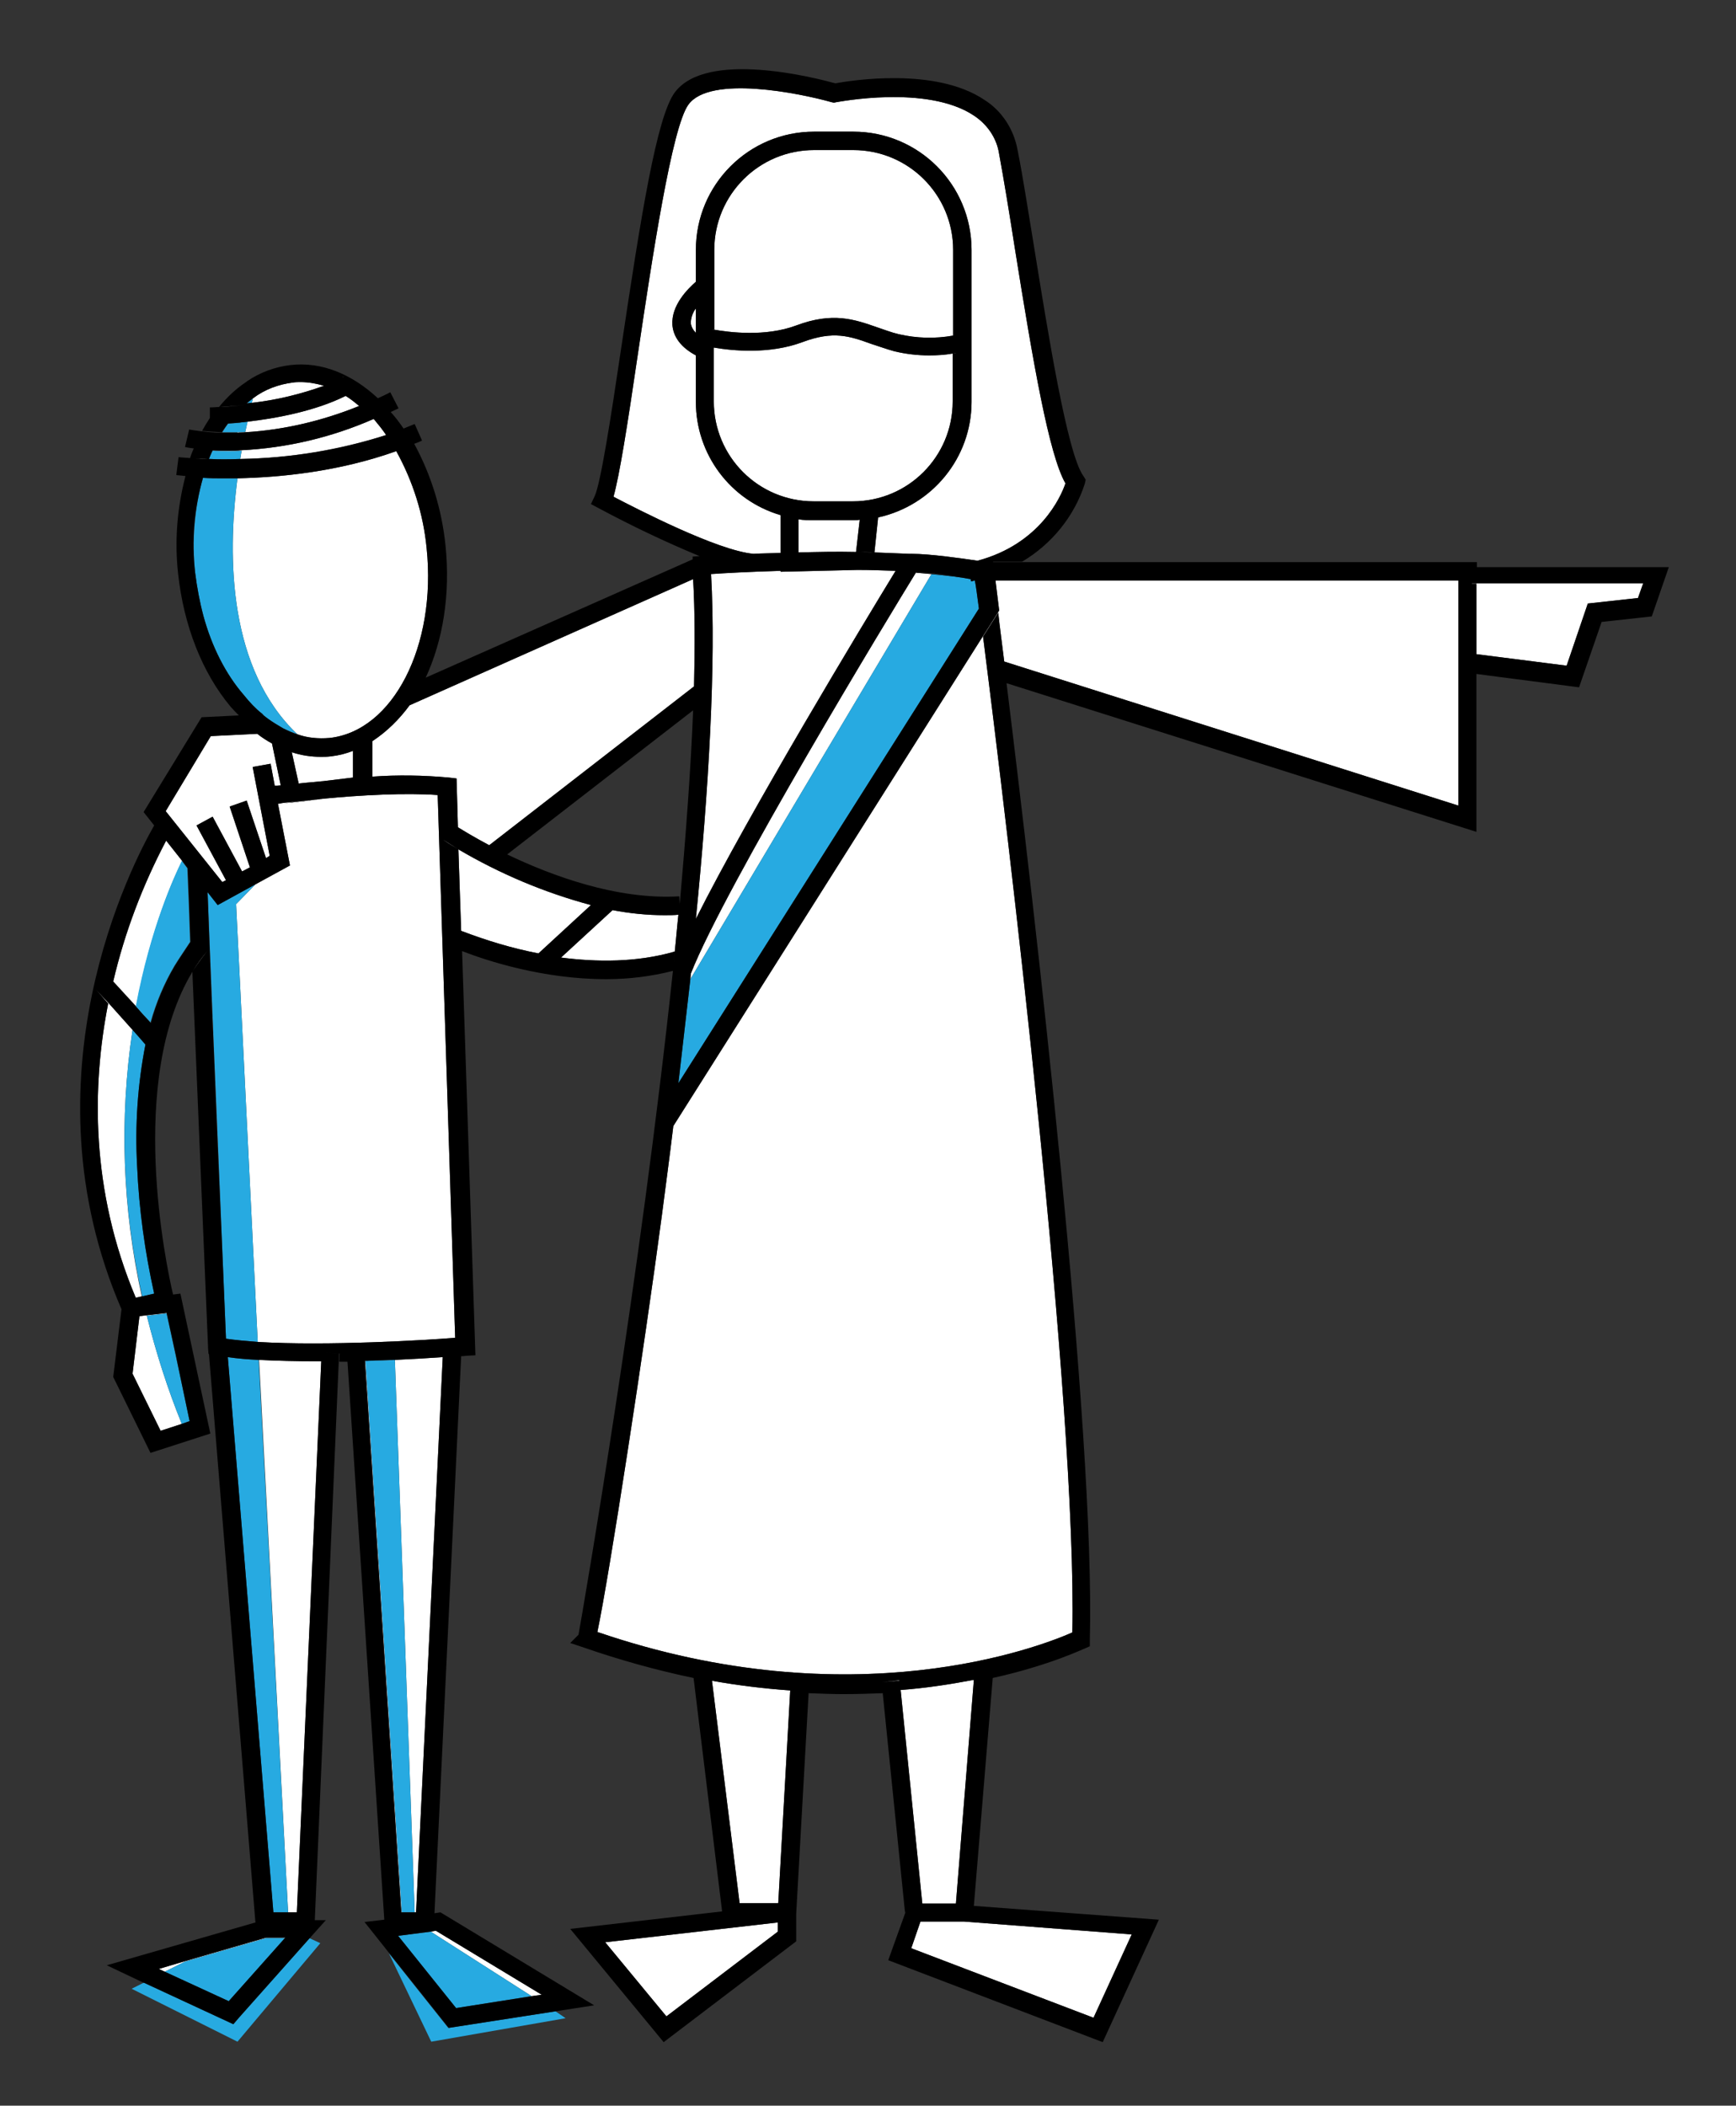<?xml version="1.0" encoding="utf-8"?>
<!-- Generator: Adobe Illustrator 28.0.0, SVG Export Plug-In . SVG Version: 6.00 Build 0)  -->
<svg version="1.1" id="Layer_1" xmlns="http://www.w3.org/2000/svg" xmlns:xlink="http://www.w3.org/1999/xlink" x="0px" y="0px"
	 viewBox="0 0 377.2 457.4" style="enable-background:new 0 0 377.2 457.4;" xml:space="preserve">
<rect x="0" y="0" width="377.2" height="457.4" fill="#333333" stroke="none"/>
<style type="text/css">
	.st0{fill:none;}
	.st1{fill:#FFFFFF;}
	.st2{fill:#27AAE1;}
</style>
<g>
	<path class="st0" d="M147.7,196.4c1.3-14.9,2.4-29.2,2.9-42.1l-40.4,31.3c9.6,4.6,23.8,9.9,37.4,9.1L147.7,196.4z"/>
	<path class="st1" d="M78,88.2C78,88.2,78,88.2,78,88.2c-0.9-0.8-1.9-1.6-2.9-2.2c-6.6,3.3-15.2,4.9-21.4,5.6
		c-0.6,0.1-1.1,0.1-1.6,0.2l0,0c0.6-0.1,1.1-0.1,1.7-0.2c-0.2,0.7-0.3,1.4-0.5,2.2c-0.6,0-1.1,0.1-1.7,0.1l0,0.1
		c0.5,0,1.1,0,1.6-0.1C61.7,93.4,70.1,91.4,78,88.2z"/>
	<path class="st1" d="M147.4,198.7c-1,0.1-2,0.1-3,0.1c-3.8,0-7.6-0.4-11.3-1.1L121.9,208c7.7,1,16.4,1.1,24.7-1.3
		c-0.1,0.9-0.2,1.8-0.3,2.8l0,0c0.1-0.9,0.2-1.8,0.3-2.7C146.9,204.1,147.1,201.4,147.4,198.7z"/>
	<path class="st1" d="M173,70.7c8-3,12.7-1.3,17.6,0.4c1.5,0.5,3,1.1,4.7,1.5c3.9,0.9,7.9,1,11.8,0.3V54.3c0-12-9.7-21.7-21.7-21.7
		h-8.5c-12,0-21.7,9.7-21.7,21.7v17.3c-0.1,0-0.2,0-0.4-0.1c0.1,0,0.2,0,0.3,0.1C158.5,72.2,166.3,73.2,173,70.7z"/>
	<path class="st1" d="M80.9,161v7.7c5.5-0.4,11.1-0.3,16.6,0.2l1.7,0.2l0.3,10.6c1.3,0.8,3.6,2.2,6.8,3.9l44.5-34.5
		c0.2-8.6,0.2-16.4-0.2-23.3L89,153.2C86.8,156.2,84.1,158.9,80.9,161z"/>
	<path class="st1" d="M186.3,123.8l-16.7,0.4V124c-6.8,0.2-12.3,0.5-15.1,0.7c1.1,19.4-0.5,46.8-3.3,74.9
		c11.7-23.3,36.5-64.3,43.4-75.6C191.8,123.9,189.1,123.8,186.3,123.8z"/>
	<path class="st1" d="M44.1,103.8c1.4,0.1,3.1,0.1,5,0.1C47.2,103.9,45.6,103.9,44.1,103.8z"/>
	<path class="st1" d="M151.2,77.2c0.3,0.2,0.7,0.4,1.1,0.6C151.9,77.6,151.6,77.4,151.2,77.2z"/>
	<path class="st1" d="M151.2,72.3V67c-0.7,0.9-1.1,2.1-1.1,3.2C150.2,71,150.6,71.7,151.2,72.3z"/>
	<path class="st1" d="M46.2,97.9c1.1,0.1,2.3,0.1,3.6,0.1c0.9,0,1.8,0,2.7-0.1c-0.1,0.6-0.2,1.2-0.3,1.8c0.1,0,0.1,0,0.2,0
		c10.7-0.2,21.3-2,31.5-5.2c-0.8-1.2-1.7-2.3-2.7-3.5c-9.1,4-18.8,6.3-28.7,6.8c-0.9,0.1-1.8,0.1-2.7,0.1
		C48.5,97.9,47.3,97.9,46.2,97.9c-0.3,0.5-0.5,1.1-0.8,1.8c0,0,0,0,0,0C45.6,99.1,45.9,98.5,46.2,97.9z"/>
	<path class="st1" d="M30.8,281.6L30.8,281.6c-4.2-19-4.9-38.6-2-57.9l-0.1-0.1l-5.1-5.7l-2.8-3l2.7,3.1c-3.5,17.8-3.9,40.4,6,63.9
		L30.8,281.6z"/>
	<path class="st1" d="M30.3,285.9l-1.5,12.5l6.1,12.4l4.6-1.5l1.7-0.6l-1.7,0.6c-3.1-7.6-5.6-15.5-7.6-23.5l4.3-0.5l2,9.2l3,14.2
		l-3-14.3l-2-9.2l-4.3,0.5L30.3,285.9z"/>
	<path class="st1" d="M63.4,163.4l1.5,6.8c1.6-0.2,3.3-0.3,5.1-0.5h0.1l6.6-0.8v-5.8c-1.5,0.6-3.1,1-4.8,1.2
		c-0.8,0.1-1.5,0.1-2.2,0.1C67.6,164.4,65.5,164.1,63.4,163.4z"/>
	<path class="st1" d="M44.1,103.8c-1.9,6.7-2.5,13.7-1.7,20.6c0,0,0,0,0,0c0,0,0,0,0,0C41.7,117.5,42.2,110.5,44.1,103.8z"/>
	<path class="st1" d="M64.6,159.5c-1.1-0.4-2.1-0.8-3.1-1.3C62.5,158.7,63.6,159.2,64.6,159.5z"/>
	<path class="st1" d="M64.6,159.5L64.6,159.5c2.2,0.8,4.6,1,7,0.8c13.8-1.5,23.3-20,21.1-41.2c-0.7-7.4-3-14.6-6.6-21.1
		c-12.6,4.5-25.3,5.7-34.5,5.9C49.3,121.5,49.8,145.4,64.6,159.5z"/>
	<path class="st1" d="M42.2,99.6c0.9,0.1,1.9,0.1,3.1,0.1C44.2,99.6,43.1,99.6,42.2,99.6z"/>
	<path class="st1" d="M53.7,87.6c0.4-0.4,0.8-0.7,1.2-1c0,0.3-0.1,0.6-0.2,0.9c0,0,0,0,0.1,0c5.3-0.6,10.6-1.9,15.6-3.7
		C68.7,83.3,67,83,65.3,83c-0.5,0-1.1,0-1.7,0.1c-3.1,0.4-6.1,1.5-8.6,3.4c-0.5,0.4-1,0.8-1.4,1.1C53.7,87.6,53.7,87.6,53.7,87.6
		C53.7,87.6,53.7,87.6,53.7,87.6z"/>
	<path class="st1" d="M74.3,82c0.2-0.1,0.4-0.2,0.6-0.3C74.6,81.8,74.4,81.9,74.3,82z"/>
	<path class="st1" d="M41.8,211.1c1-1.6,2.2-3.2,3.4-4.7C43.9,207.9,42.8,209.4,41.8,211.1z"/>
	<path class="st1" d="M47.6,88.4c1.4,0,3.5-0.2,5.9-0.5C51.1,88.2,49,88.3,47.6,88.4z"/>
	<path class="st1" d="M190,120c-1.4-0.1-2.7-0.1-4-0.1C187.4,119.9,188.7,120,190,120z"/>
	<path class="st1" d="M176.8,108.9h8.5c12,0,21.7-9.7,21.7-21.7V76.8c-1.7,0.3-3.4,0.4-5.1,0.4c-2.6,0-5.1-0.3-7.6-0.9
		c-1.8-0.5-3.4-1.1-5-1.6c-4.7-1.7-8.2-2.9-14.9-0.4c-7.2,2.7-15.2,1.9-19.3,1.2c-0.3,0-0.6-0.1-0.8-0.1c0.3,0,0.5,0.1,0.8,0.1v11.7
		C155.1,99.2,164.8,108.9,176.8,108.9z"/>
	<path class="st1" d="M29.6,218.6c3.2-17.1,8.3-28.3,10-31.6l-0.1-0.1l-3.4-4.3c-5.1,9.7-9,19.9-11.5,30.6L29.6,218.6l1.6,1.9
		l1.6,1.7c0,0,0-0.1,0-0.1l-1.5-1.6L29.6,218.6z"/>
	<path class="st1" d="M199.1,124.3c-0.1,0-0.1,0.1-0.1,0.1C199.1,124.4,199.1,124.3,199.1,124.3z"/>
	<path class="st1" d="M185.4,113h-8.5c-1.2,0-2.3,0-3.4-0.2v7.2c4-0.1,8.2-0.2,12.5-0.1l0.8-7C186.3,113,185.9,113,185.4,113z"/>
	<path class="st1" d="M199.1,124.3c3.3,0.2,7.7,0.7,10.9,1.2C206.8,125,202.3,124.4,199.1,124.3z"/>
	<path class="st1" d="M207,76.8c0.3,0,0.5,0,0.8-0.1C207.5,76.7,207.3,76.8,207,76.8z"/>
	<path class="st1" d="M169.6,120.1v-8.2c-10.9-3.2-18.4-13.2-18.4-24.6V77.2l0,0c-3.2-1.7-4.9-4-5.1-6.6c-0.3-4.3,3.4-7.9,5.1-9.4
		v-6.9c0-14.2,11.5-25.7,25.7-25.7h8.5c14.2,0,25.7,11.5,25.7,25.7v33c0,12.1-8.5,22.5-20.3,25.1L190,120c2.5,0.1,5,0.2,7.5,0.3h0.5
		c4.1,0,11,1,14.4,1.5c13.5-3.6,18.1-13.8,19.1-16.8c-3.6-6.3-7-26.1-11-51.1c-1.2-7.7-2.4-15-3.4-20.4c-0.5-3.5-2.6-6.5-5.5-8.4
		c-10.2-6.8-29.7-2.9-29.9-2.9l-0.5,0.1l-0.5-0.1c-7.1-2-26.4-5.9-31.1,0.5c-3.6,4.8-7.9,33.4-11,54.2c-2.3,15.7-4,26.4-5.3,31
		c5.2,2.7,22.6,11.7,30.4,12.4C165.5,120.2,167.5,120.2,169.6,120.1z"/>
	<path class="st1" d="M150,212.7l52.4-88c0,0,0,0,0,0c-1.1-0.1-2.2-0.2-3.4-0.3c-5.3,8.6-41.5,68.2-48.9,87.1L150,212.7z"/>
	<path class="st1" d="M90.1,415.4h0.3l5.8-120.6c-2.7,0.2-6.3,0.4-10.4,0.6L90.1,415.4z"/>
	<polygon class="st1" points="191.5,365.4 195.4,365.1 195.4,365 	"/>
	<polygon class="st1" points="200,417.4 198,423.2 237.6,438.3 245.9,420.2 209.4,417.4 	"/>
	<path class="st1" d="M79.9,295.6c-0.2,0-0.4,0-0.6,0l7.9,119.8h0.1l-7.9-119.8C79.6,295.6,79.7,295.6,79.9,295.6z"/>
	<polygon class="st1" points="86.5,420.5 93.6,419.6 115.5,433.6 99.1,436.2 99.1,436.2 115.6,433.6 117.7,433.3 94.7,419.4 
		93.5,419.6 	"/>
	<path class="st1" d="M82.2,295.5c1.2,0,2.5-0.1,3.6-0.1C84.6,295.5,83.4,295.5,82.2,295.5z"/>
	<path class="st1" d="M100.2,202.2c5.5,2.1,11.1,3.8,16.8,4.9l11.4-10.5c-10.1-2.7-19.8-6.8-28.8-12.1L100.2,202.2z"/>
	<path class="st1" d="M70.2,173.5c-3.2,0.3-6.1,0.6-8.6,0.9l-1.2,0.2l0,0L63,188l-7.5,4.1l-4.2,4.3l4.7,95.1
		c15.2,0.9,36.7-0.4,42.9-0.9l-3.8-117.9C88.2,172.2,78.4,172.7,70.2,173.5z M61.9,174.5c2.4-0.4,5.4-0.7,8.5-1L61.9,174.5z"/>
	<path class="st1" d="M49.1,290.8c-0.4-10.3-2.8-67-4-97C46.2,223.8,48.7,280.5,49.1,290.8z"/>
	<path class="st1" d="M160.7,413.4h8.4l2.6-46.2c-5.7-0.4-11.4-1.1-17-2.1L160.7,413.4z"/>
	<path class="st1" d="M49.1,191.2l-6.4-11.9l3.5-1.9l6.4,11.9l1.7-0.9l-4.4-13.2l3.7-1.3l4.2,12.5l0.8-0.5l-3.7-19.3l3.9-0.7
		l0.9,4.8c0.5,0,0.8-0.1,1.2-0.1c0,0,0.1,0,0.1,0l-1.9-9.1c-1.1-0.6-2.2-1.3-3.2-2.1l-10.1,0.5L36,176.2l12.3,15.4L49.1,191.2z"/>
	<polygon class="st1" points="144.8,438 169,419.6 169,417.6 131.5,421.9 	"/>
	<polygon class="st1" points="319.8,126.8 320.8,126.8 320.8,142.1 340.4,144.6 345,131.1 355.9,129.9 357,126.8 357,126.7 
		319.8,126.7 	"/>
	<path class="st1" d="M99.6,184.5c-1.9-1.2-3.1-2-3.3-2.1C96.5,182.6,97.7,183.4,99.6,184.5z"/>
	<path class="st1" d="M195.7,367.2l4.7,46.3h7.3l3.9-48.6c-5.3,1-10.5,1.8-15.9,2.2L195.7,367.2z"/>
	<path class="st1" d="M56.3,295.4c-2.4-0.1-4.7-0.3-6.8-0.6l0,0C51.6,295.1,53.8,295.3,56.3,295.4l6.3,120h0.1h1.8l5.3-119.7
		c-0.4,0-0.7,0-1.1,0C64.4,295.7,60.2,295.6,56.3,295.4z"/>
	<path class="st1" d="M217.1,132.6l-0.3,0.5l-3.3,5.2l-67.2,106.3c-0.8,6.7-1.7,13.3-2.5,19.5c-3.7,27.9-11.4,78.1-14,90.4
		c55.5,19,96.2,3.2,103.2,0.1c1-50-14.1-174.6-19.4-216.3l3.3-5.2c0.3,2.9,0.8,6.5,1.3,10.6l98.7,31.3v-48.9H216.3L217.1,132.6z"/>
	<polygon class="st1" points="40.2,426 34.5,427.7 35.8,428.3 35.8,428.3 40.2,426.1 57.8,421 61.9,421 62,420.9 57.8,420.9 	"/>
	<path class="st2" d="M53.8,91.6c-0.6,0.1-1.2,0.1-1.7,0.2c-0.9,0.1-1.7,0.2-2.5,0.2c-0.5,0.6-0.9,1.3-1.3,1.9c1,0,2.1,0,3.3,0
		c0.6,0,1.1,0,1.7-0.1C53.5,93,53.6,92.3,53.8,91.6z"/>
	<path class="st2" d="M56.9,155c0.1,0,0.1,0.1,0.1,0.1c0,0,0,0,0.1,0.1c0.1,0.1,0.2,0.2,0.3,0.3c1,0.8,2,1.5,3.1,2.1
		c0.3,0.2,0.7,0.4,1,0.6c1,0.5,2,0.9,3.1,1.3c0,0,0,0,0,0c-14.8-14.1-15.3-38-13-55.6c-0.9,0-1.7,0-2.5,0c-1.9,0-3.6,0-5-0.1
		c-1.9,6.7-2.4,13.7-1.7,20.6c0,0,0,0,0,0c0.4,3.2,1,6.4,1.8,9.4C46,140.4,49,146.4,53,151C54.2,152.5,55.5,153.9,56.9,155z"/>
	<path class="st2" d="M53.7,87.6c0.3,0,0.6-0.1,1-0.1c0.1-0.3,0.2-0.6,0.2-0.9C54.5,86.9,54.1,87.2,53.7,87.6z"/>
	<path class="st2" d="M49.8,98c-1.3,0-2.5,0-3.6-0.1c-0.3,0.6-0.6,1.2-0.8,1.8c0.1,0,0.1,0,0.2,0c1.9,0.1,4.1,0.1,6.6,0
		c0.1-0.6,0.2-1.2,0.3-1.8C51.6,98,50.7,98,49.8,98z"/>
	<path class="st2" d="M30.9,281.6l2.6-0.6c-2-9-3.3-18.3-3.7-27.6c-0.5-8.9,0.1-17.8,1.8-26.5l-1.3-1.5l-1.5-1.7
		C25.9,243,26.6,262.6,30.9,281.6z"/>
	<path class="st2" d="M55.5,192.1l-8.2,4.5l-2.2-2.8c1.2,30,3.6,86.7,4,97c2.1,0.3,4.4,0.5,6.9,0.7l-4.7-95.1L55.5,192.1z"/>
	<path class="st2" d="M39.5,187c-1.6,3.3-6.8,14.5-10,31.6l1.7,1.9l1.5,1.6c1.2-4.3,2.9-8.4,5.2-12.3c1.1-1.8,2.3-3.5,3.4-5.2
		c-0.2-6-0.4-11.5-0.6-16L39.5,187z"/>
	<path class="st2" d="M36.2,285.3l-4.3,0.5c2,8,4.5,15.9,7.6,23.5l1.7-0.6l-3-14.2L36.2,285.3z"/>
	<polygon class="st2" points="51.9,438.3 50.7,439.7 41,435.2 31.3,430.7 31.2,430.7 28.6,432 51.6,443.5 69.6,422.1 67.2,421 
		67.2,421.1 	"/>
	<path class="st2" d="M49.5,294.8l9.9,120.6h3.2l-6.4-120C53.8,295.3,51.6,295.1,49.5,294.8z"/>
	<polygon class="st2" points="40.2,426.1 35.8,428.3 49.7,434.7 61.9,421 57.8,421 	"/>
	<path class="st2" d="M82.2,295.5c-0.7,0-1.5,0-2.3,0.1c-0.2,0-0.4,0-0.5,0l7.9,119.8h2.8l-4.3-120
		C84.6,295.5,83.4,295.5,82.2,295.5z"/>
	<polygon class="st2" points="93.6,419.6 86.5,420.5 99.1,436.2 115.5,433.6 	"/>
	<polygon class="st2" points="97.5,440.5 97.5,440.5 97.4,440.5 84.5,424.3 93.7,443.5 122.9,438.4 120.7,436.9 120.7,436.9 	"/>
	<path class="st2" d="M147.4,235.3l65.3-103.1c-0.4-2.8-0.6-4.9-0.9-6.1c-0.3,0.1-0.5,0.1-0.8,0.2l-0.1-0.5
		c-2.6-0.5-5.4-0.8-8.5-1.1l-52.4,88L147.4,235.3z"/>
	<path d="M70.4,173.5c-3.1,0.3-6.1,0.6-8.5,1L70.4,173.5z"/>
	<path d="M320.9,123.2v-1.1h-0.1h-105l0-0.1h6.3c6.4-3.8,11.3-9.8,13.6-16.9l0.2-0.9l-0.5-0.8c-3.5-4.8-7.7-31.1-10.8-50.3
		c-1.3-7.8-2.4-15.1-3.5-20.5c-0.8-4.5-3.4-8.5-7.2-10.9c-10.7-7.2-29.1-4.2-32.4-3.6c-4.4-1.2-28-7.3-34.9,2
		c-3.9,5.3-7.3,26.5-11.7,56c-2.1,14.2-4.4,29-5.7,31.7l-0.8,1.7l1.7,0.9c7.1,3.8,14.4,7.3,21.9,10.4l-1.5,0.1v0.6l-58,25.7
		c3.7-8,5.4-18,4.3-28.7c-0.8-7.8-3.1-15.3-6.8-22.1c0.6-0.2,1.1-0.4,1.7-0.7l-1.6-3.6c-0.7,0.3-1.5,0.6-2.2,0.9
		c-0.1,0-0.1,0.1-0.2,0.1c-0.9-1.3-1.8-2.5-2.8-3.6c0.6-0.3,1.1-0.5,1.7-0.8l-1.8-3.5c-0.9,0.5-1.8,0.9-2.7,1.3
		c-5.6-5.2-12.2-8-19-7.2c-3.4,0.4-6.6,1.6-9.4,3.5c0,0-0.1,0-0.1,0.1c-2.3,1.5-4.3,3.4-6,5.5c1.4-0.1,3.5-0.2,5.9-0.5
		c-2.4,0.3-4.5,0.5-5.9,0.5c-1.2,0.1-2,0.1-2,0.1v2.3c-0.6,0.9-1.2,1.9-1.7,2.8c1.1,0.1,2.6,0.2,4.3,0.3c0.4-0.7,0.9-1.3,1.3-1.9
		c0.8-0.1,1.6-0.1,2.6-0.2c0.5-0.1,1.1-0.1,1.6-0.2c6.2-0.7,14.8-2.3,21.4-5.6c1,0.6,2,1.4,3,2.2c0,0,0,0-0.1,0
		c-7.9,3.2-16.3,5.2-24.8,5.7c-0.6,0-1.1,0-1.6,0.1c-1.2,0-2.4,0-3.4,0c-1.8,0-3.2-0.2-4.3-0.3c-1.7-0.2-2.8-0.4-2.8-0.4l-0.9,3.8
		c0.1,0,0.8,0.2,1.9,0.3c-0.3,0.7-0.6,1.4-0.8,2.1c-1.6-0.1-2.5-0.2-2.5-0.2l-0.5,3.9c0.2,0,0.9,0.1,2,0.2
		c-1.8,6.9-2.4,14.1-1.6,21.2c1.2,11.2,5.2,21.5,11.4,28.9c0.6,0.7,1.2,1.3,1.8,1.9l-8.1,0.4l-12.6,20.6l2.3,2.9
		c-4.8,8.4-28.9,54.7-7.1,105.1l-1.8,14.7l8.1,16.5l13-4.2L39.2,281l-1.6,0.2c-1.5-6.4-10-46.5,4.2-70.1c1-1.7,2.1-3.2,3.4-4.7
		c-1.2,1.5-2.4,3.1-3.4,4.7c1.4,34.3,3.4,80.9,3.4,81.4v0.1v0.2l0.1,1.3h0.1l10.1,123.5l-32.3,9.3l8,3.8l0.1,0l9.7,4.5l9.7,4.5
		l1.2-1.4l15.3-17.2l0.1-0.1l3.5-3.9h-2.4l5.2-121.3l0.1-1.8l-3.9-0.2l4,0.2l-0.1,1.8c0.6,0,1.2,0,1.8,0l8,121.2l-4.3,0.5l5.4,6.8
		l12.9,16.2l0,0l23.2-3.6l0,0l8.4-1.3l-33.4-20.2l-1.3,0.2l5.8-121c0.6,0,1-0.1,1.2-0.1l1.9-0.1l-2.9-87.8
		c5.4,2.1,17.6,6.1,31.3,6.1c4.9,0,9.8-0.6,14.5-1.8c0-0.5,0.1-1,0.1-1.4c0.1-0.9,0.2-1.8,0.3-2.8c-8.3,2.4-17,2.3-24.7,1.3
		l11.2-10.3c3.7,0.7,7.5,1.1,11.3,1.1c1,0,2,0,3-0.1c-0.3,2.7-0.5,5.4-0.8,8.1c-0.1,0.9-0.2,1.8-0.3,2.7c-0.1,0.5-0.1,1-0.1,1.5
		c-7,66-19.3,137.4-20.5,144.1l-1.8,1.8l3,1c7.8,2.7,15.7,4.9,23.8,6.6l6.2,50.7l-33,3.8l20.3,24.6l28.8-21.9v-6l2.7-48l0.1-1.7
		l-0.1,1.8c2.6,0.1,5.1,0.2,7.6,0.2c3,0,5.8-0.1,8.5-0.2l4.8,47.2l0.1,0.5l-3.7,10.3l46.6,17.8l12.2-26.6l-40.2-3l4.1-49.5
		c12.6-2.8,19.8-6.4,20-6.4l1.1-0.5v-1.2c1.2-45.9-12-158.5-18.1-208l102.1,32.3v-34.3l22.3,2.9l4.9-14.2l10.9-1.2l3.7-10.7H320.9z
		 M133.3,107.9c1.3-4.6,3-15.3,5.3-31c3.1-20.8,7.4-49.4,11-54.2c4.7-6.4,24-2.5,31.1-0.5l0.5,0.1l0.5-0.1c0.2,0,19.7-3.9,29.9,2.9
		c2.9,1.9,5,4.9,5.5,8.4c1,5.4,2.2,12.7,3.4,20.4c4,25,7.4,44.8,11,51.1c-1,3-5.6,13.2-19.1,16.8c-3.4-0.5-10.3-1.5-14.4-1.5h-0.5
		c-2.5-0.1-5-0.2-7.5-0.3c-1.3,0-2.6-0.1-4-0.1c-4.3-0.1-8.5,0-12.5,0.1v-7.2c1.1,0.2,2.2,0.2,3.4,0.2h8.5c0.5,0,0.9,0,1.4-0.1
		l-0.8,7c1.3,0,2.6,0,4,0.1l0.8-7.6c11.8-2.6,20.3-13,20.3-25.1v-33c0-14.2-11.5-25.7-25.7-25.7h-8.5c-14.2,0-25.7,11.5-25.7,25.7
		v6.9c-1.7,1.5-5.4,5.1-5.1,9.4c0.2,2.6,1.9,4.9,5.1,6.6l0,0v10.1c0,11.4,7.5,21.4,18.4,24.6v8.2c-2.1,0.1-4.1,0.1-5.9,0.2
		C155.9,119.6,138.5,110.6,133.3,107.9z M202.4,124.7C202.4,124.7,202.4,124.7,202.4,124.7c3.1,0.3,5.9,0.6,8.5,1.1l0.1,0.5
		c0.3-0.1,0.5-0.1,0.8-0.2c0.3,1.2,0.5,3.3,0.9,6.1l-65.3,103.1l2.6-22.6l0.1-1.2c7.4-18.9,43.6-78.5,48.9-87.1c0,0,0-0.1,0.1-0.1
		c3.2,0.1,7.7,0.7,10.9,1.2c-3.2-0.5-7.6-1-10.9-1.2c0,0,0,0.1-0.1,0.1C200.2,124.5,201.3,124.6,202.4,124.7z M154.3,75.4
		c0.3,0,0.5,0.1,0.8,0.1c4.1,0.7,12.1,1.5,19.3-1.2c6.7-2.5,10.2-1.3,14.9,0.4c1.6,0.5,3.2,1.1,5,1.6c2.5,0.6,5,0.9,7.6,0.9
		c1.7,0,3.4-0.1,5.1-0.4c0.3,0,0.5-0.1,0.8-0.1c-0.3,0.1-0.5,0.1-0.8,0.1v10.4c0,12-9.7,21.7-21.7,21.7h-8.5
		c-12,0-21.7-9.7-21.7-21.7V75.5C154.8,75.5,154.5,75.4,154.3,75.4z M154.8,71.5c0.1,0,0.2,0,0.4,0.1V54.3c0-12,9.7-21.7,21.7-21.7
		h8.5c12,0,21.7,9.7,21.7,21.7v18.6c-3.9,0.7-7.9,0.6-11.8-0.3c-1.7-0.4-3.2-1-4.7-1.5c-4.9-1.7-9.6-3.4-17.6-0.4
		c-6.7,2.5-14.5,1.5-17.9,0.9C155,71.6,154.9,71.6,154.8,71.5z M152.3,77.8c-0.4-0.2-0.8-0.4-1.1-0.6
		C151.6,77.4,151.9,77.6,152.3,77.8z M151.2,67v5.3c-0.6-0.6-1-1.3-1.1-2.1C150.1,69.1,150.5,67.9,151.2,67z M154.5,124.7
		c2.8-0.2,8.3-0.5,15.1-0.7v0.2l16.7-0.4c2.8,0,5.5,0.1,8.3,0.2c-6.9,11.3-31.7,52.3-43.4,75.6C154,171.5,155.6,144.1,154.5,124.7z
		 M150.6,125.8c0.4,6.9,0.4,14.7,0.2,23.3l-44.5,34.5c-3.2-1.7-5.5-3.1-6.8-3.9l-0.3-10.6l-1.7-0.2c-5.5-0.5-11.1-0.6-16.6-0.2V161
		c3.2-2.1,5.9-4.8,8.1-7.8L150.6,125.8z M74.9,81.7c-0.2,0.1-0.4,0.2-0.6,0.3C74.4,81.9,74.6,81.8,74.9,81.7z M55,86.5
		c2.5-1.9,5.5-3,8.6-3.4c0.6-0.1,1.2-0.1,1.7-0.1c1.7,0,3.4,0.3,5.1,0.8c-5,1.8-10.3,3.1-15.6,3.7c0,0,0,0-0.1,0
		c-0.4,0-0.7,0.1-1,0.1c0,0,0,0,0,0c0,0,0,0-0.1,0C54,87.3,54.5,86.9,55,86.5z M46.2,97.8c1.1,0.1,2.3,0.1,3.6,0.1
		c0.9,0,1.8,0,2.7-0.1c9.9-0.5,19.6-2.8,28.7-6.8c1,1.2,1.9,2.3,2.7,3.5c-10.1,3.3-20.8,5-31.5,5.2c-0.1,0-0.1,0-0.2,0
		c-2.5,0.1-4.8,0.1-6.6,0c-0.1,0-0.1,0-0.2,0c0,0,0,0,0,0C45.7,99,45.9,98.4,46.2,97.8z M45.3,99.7c-1.1,0-2.2-0.1-3.1-0.1
		C43.1,99.6,44.2,99.6,45.3,99.7z M44.2,133.8c-0.8-3-1.4-6.2-1.8-9.4c0,0,0,0,0,0c-0.8-6.9-0.2-13.9,1.7-20.6
		c1.5,0.1,3.1,0.1,5,0.1c0.8,0,1.6,0,2.5,0c9.2-0.2,21.9-1.4,34.5-5.9c3.6,6.5,5.9,13.7,6.6,21.1c2.2,21.2-7.3,39.7-21.1,41.2
		c-2.4,0.2-4.8,0-7-0.8l0,0c0,0,0,0,0,0c-1-0.3-2.1-0.8-3.1-1.3c-0.3-0.2-0.7-0.4-1-0.6c-1-0.6-2.1-1.3-3.1-2.1
		c-0.1-0.1-0.2-0.2-0.3-0.3c0,0-0.1-0.1-0.1-0.1c0,0,0-0.1-0.1-0.1c-1.4-1.1-2.7-2.5-3.9-4C49,146.4,46,140.4,44.2,133.8z
		 M76.7,163.1v5.8l-6.6,0.8H70c-1.8,0.2-3.5,0.3-5.1,0.5l-1.5-6.8c2.1,0.7,4.2,1,6.3,1c0.7,0,1.4,0,2.2-0.1
		C73.6,164.1,75.2,163.7,76.7,163.1z M23.5,218l-2.7-3.1l2.8,3l5.1,5.7l0.1,0.1l1.5,1.7l1.3,1.5c-1.7,8.7-2.3,17.6-1.8,26.5
		c0.4,9.3,1.7,18.6,3.7,27.6l-2.6,0.6l-0.1,0l-1.3,0.3C19.6,258.4,20,235.8,23.5,218z M36.2,285.2l2,9.2l3,14.3l-1.7,0.6l-4.6,1.5
		l-6.1-12.4l1.5-12.5l1.6-0.2L36.2,285.2z M38,209.8c-2.3,3.9-4,8-5.2,12.3c0,0,0,0.1,0,0.1l-1.6-1.7l-1.7-1.9l-4.9-5.4
		c2.5-10.7,6.4-20.9,11.5-30.6l3.4,4.3l0.1,0.1l1.2,1.6c0.2,4.5,0.4,10,0.6,16C40.3,206.3,39.1,208,38,209.8z M36,176.2l9.8-16.3
		l10.1-0.5c1,0.8,2.1,1.5,3.2,2.1l1.9,9.1c0,0-0.1,0-0.1,0c-0.4,0-0.8,0.1-1.2,0.1l-0.9-4.8l-3.9,0.7l3.7,19.3l-0.8,0.5l-4.2-12.5
		l-3.7,1.3l4.4,13.2l-1.7,0.9l-6.4-11.9l-3.5,1.9l6.4,11.9l-0.8,0.4L36,176.2z M61.9,421l-12.2,13.7l-13.9-6.4h0l-1.3-0.6l5.7-1.7
		l17.6-5.1H62L61.9,421z M64.5,415.4h-1.8h-0.1h-3.2l-9.9-120.6l0,0c2.1,0.3,4.4,0.5,6.8,0.6c3.9,0.2,8.1,0.3,12.4,0.3
		c0.4,0,0.7,0,1.1,0L64.5,415.4z M94.7,419.4l23,13.9l-2.1,0.3l-16.5,2.6l0,0l-12.6-15.7l7-0.9L94.7,419.4z M90.4,415.4h-0.3h-2.8
		h-0.1l-7.9-119.8c0.2,0,0.4,0,0.6,0c0.8,0,1.5-0.1,2.3-0.1c1.2,0,2.4-0.1,3.6-0.1c4.1-0.2,7.7-0.4,10.4-0.6L90.4,415.4z M56,291.5
		c-2.5-0.2-4.8-0.4-6.9-0.7c-0.4-10.3-2.9-67-4-97l2.2,2.8l8.2-4.5L63,188l-2.6-13.4l0,0l1.2-0.2c2.5-0.3,5.4-0.6,8.6-0.9
		c8.2-0.8,18-1.3,24.9-0.8l3.8,117.9C92.7,291.1,71.2,292.4,56,291.5z M117,207.1c-5.7-1.1-11.3-2.8-16.8-4.9l-0.6-17.7
		c-1.9-1.1-3.1-1.9-3.3-2.1c0.2,0.1,1.4,0.9,3.3,2.1c9,5.3,18.7,9.4,28.8,12.1L117,207.1z M110.2,185.6l40.4-31.3
		c-0.5,12.9-1.6,27.2-2.9,42.1l-0.1-1.7C134,195.5,119.8,190.2,110.2,185.6z M169,419.6L144.8,438l-13.3-16.1l37.5-4.3V419.6z
		 M169.1,413.4h-8.4l-6-48.3c5.6,1,11.3,1.7,17,2.1L169.1,413.4z M191.5,365.4l3.9-0.4l0,0.1L191.5,365.4z M245.9,420.2l-8.3,18.1
		L198,423.2l2-5.8h9.4L245.9,420.2z M207.7,413.5h-7.3l-4.7-46.3l0-0.1c5.4-0.4,10.6-1.2,15.9-2.2L207.7,413.5z M316.9,175
		l-98.7-31.3c-0.5-4.1-1-7.7-1.3-10.6l-3.3,5.2C218.9,180,234,304.6,233,354.6c-7,3.1-47.7,18.9-103.2-0.1
		c2.6-12.3,10.3-62.5,14-90.4c0.8-6.2,1.7-12.8,2.5-19.5l67.2-106.3l3.3-5.2l0.3-0.5l-0.8-6.5h100.6V175z M357,126.8l-1.1,3.1
		l-10.9,1.2l-4.6,13.5l-19.6-2.5v-15.3h-1v-0.1H357V126.8z"/>
</g>
</svg>
